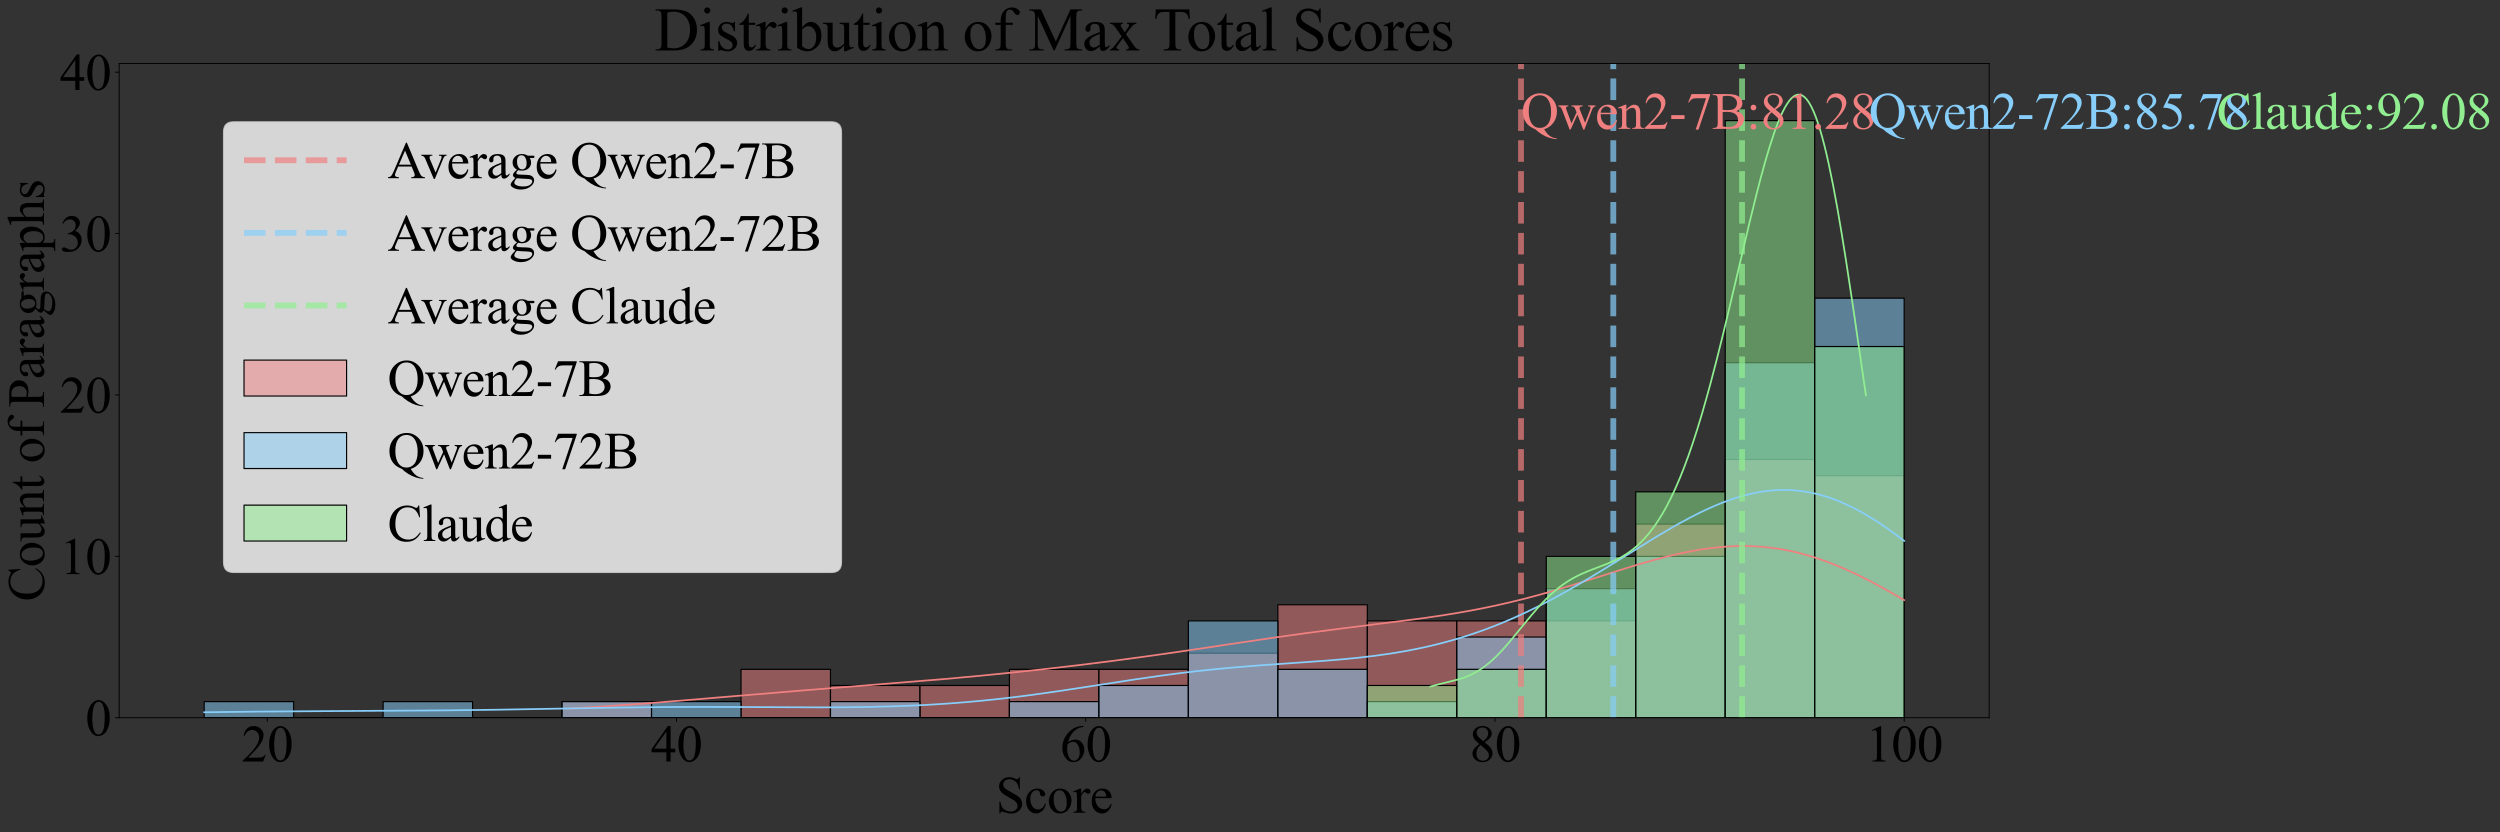 <?xml version="1.0" encoding="utf-8" standalone="no"?>
<!DOCTYPE svg PUBLIC "-//W3C//DTD SVG 1.1//EN"
  "http://www.w3.org/Graphics/SVG/1.1/DTD/svg11.dtd">
<svg xmlns:xlink="http://www.w3.org/1999/xlink" width="2145.016pt" height="713.959pt" viewBox="0 0 2145.016 713.959" xmlns="http://www.w3.org/2000/svg" version="1.1">
 <rect x="0" y="0" width="2145.016" height="713.959" fill="#333333" stroke="none"/>
 <defs>
  <style type="text/css">*{stroke-linejoin: round; stroke-linecap: butt}</style>
 </defs>
 <g id="figure_1">
  <g id="patch_1">
   <path d="M 0 713.959 
L 2145.016 713.959 
L 2145.016 0 
L 0 0 
L 0 713.959 
z
" style="fill: none"/>
  </g>
  <g id="axes_1">
   <g id="patch_2">
    <path d="M 102.247 615.831 
L 1706.714 615.831 
L 1706.714 54.431 
L 102.247 54.431 
L 102.247 615.831 
z
" style="fill: none"/>
   </g>
   <g id="patch_3">
    <path d="M 175.177 615.831 
L 251.946 615.831 
L 251.946 615.831 
L 175.177 615.831 
z
" clip-path="url(#p56b781880e)" style="fill: #f08080; fill-opacity: 0.5; stroke: #000000; stroke-linejoin: miter"/>
   </g>
   <g id="patch_4">
    <path d="M 251.946 615.831 
L 328.715 615.831 
L 328.715 615.831 
L 251.946 615.831 
z
" clip-path="url(#p56b781880e)" style="fill: #f08080; fill-opacity: 0.5; stroke: #000000; stroke-linejoin: miter"/>
   </g>
   <g id="patch_5">
    <path d="M 328.715 615.831 
L 405.484 615.831 
L 405.484 615.831 
L 328.715 615.831 
z
" clip-path="url(#p56b781880e)" style="fill: #f08080; fill-opacity: 0.5; stroke: #000000; stroke-linejoin: miter"/>
   </g>
   <g id="patch_6">
    <path d="M 405.484 615.831 
L 482.252 615.831 
L 482.252 615.831 
L 405.484 615.831 
z
" clip-path="url(#p56b781880e)" style="fill: #f08080; fill-opacity: 0.5; stroke: #000000; stroke-linejoin: miter"/>
   </g>
   <g id="patch_7">
    <path d="M 482.252 615.831 
L 559.021 615.831 
L 559.021 601.983 
L 482.252 601.983 
z
" clip-path="url(#p56b781880e)" style="fill: #f08080; fill-opacity: 0.5; stroke: #000000; stroke-linejoin: miter"/>
   </g>
   <g id="patch_8">
    <path d="M 559.021 615.831 
L 635.79 615.831 
L 635.79 615.831 
L 559.021 615.831 
z
" clip-path="url(#p56b781880e)" style="fill: #f08080; fill-opacity: 0.5; stroke: #000000; stroke-linejoin: miter"/>
   </g>
   <g id="patch_9">
    <path d="M 635.79 615.831 
L 712.559 615.831 
L 712.559 574.288 
L 635.79 574.288 
z
" clip-path="url(#p56b781880e)" style="fill: #f08080; fill-opacity: 0.5; stroke: #000000; stroke-linejoin: miter"/>
   </g>
   <g id="patch_10">
    <path d="M 712.559 615.831 
L 789.327 615.831 
L 789.327 588.135 
L 712.559 588.135 
z
" clip-path="url(#p56b781880e)" style="fill: #f08080; fill-opacity: 0.5; stroke: #000000; stroke-linejoin: miter"/>
   </g>
   <g id="patch_11">
    <path d="M 789.327 615.831 
L 866.096 615.831 
L 866.096 588.135 
L 789.327 588.135 
z
" clip-path="url(#p56b781880e)" style="fill: #f08080; fill-opacity: 0.5; stroke: #000000; stroke-linejoin: miter"/>
   </g>
   <g id="patch_12">
    <path d="M 866.096 615.831 
L 942.865 615.831 
L 942.865 574.288 
L 866.096 574.288 
z
" clip-path="url(#p56b781880e)" style="fill: #f08080; fill-opacity: 0.5; stroke: #000000; stroke-linejoin: miter"/>
   </g>
   <g id="patch_13">
    <path d="M 942.865 615.831 
L 1019.634 615.831 
L 1019.634 574.288 
L 942.865 574.288 
z
" clip-path="url(#p56b781880e)" style="fill: #f08080; fill-opacity: 0.5; stroke: #000000; stroke-linejoin: miter"/>
   </g>
   <g id="patch_14">
    <path d="M 1019.634 615.831 
L 1096.403 615.831 
L 1096.403 560.44 
L 1019.634 560.44 
z
" clip-path="url(#p56b781880e)" style="fill: #f08080; fill-opacity: 0.5; stroke: #000000; stroke-linejoin: miter"/>
   </g>
   <g id="patch_15">
    <path d="M 1096.403 615.831 
L 1173.171 615.831 
L 1173.171 518.897 
L 1096.403 518.897 
z
" clip-path="url(#p56b781880e)" style="fill: #f08080; fill-opacity: 0.5; stroke: #000000; stroke-linejoin: miter"/>
   </g>
   <g id="patch_16">
    <path d="M 1173.171 615.831 
L 1249.94 615.831 
L 1249.94 532.745 
L 1173.171 532.745 
z
" clip-path="url(#p56b781880e)" style="fill: #f08080; fill-opacity: 0.5; stroke: #000000; stroke-linejoin: miter"/>
   </g>
   <g id="patch_17">
    <path d="M 1249.94 615.831 
L 1326.709 615.831 
L 1326.709 532.745 
L 1249.94 532.745 
z
" clip-path="url(#p56b781880e)" style="fill: #f08080; fill-opacity: 0.5; stroke: #000000; stroke-linejoin: miter"/>
   </g>
   <g id="patch_18">
    <path d="M 1326.709 615.831 
L 1403.478 615.831 
L 1403.478 532.745 
L 1326.709 532.745 
z
" clip-path="url(#p56b781880e)" style="fill: #f08080; fill-opacity: 0.5; stroke: #000000; stroke-linejoin: miter"/>
   </g>
   <g id="patch_19">
    <path d="M 1403.478 615.831 
L 1480.246 615.831 
L 1480.246 449.659 
L 1403.478 449.659 
z
" clip-path="url(#p56b781880e)" style="fill: #f08080; fill-opacity: 0.5; stroke: #000000; stroke-linejoin: miter"/>
   </g>
   <g id="patch_20">
    <path d="M 1480.246 615.831 
L 1557.015 615.831 
L 1557.015 394.269 
L 1480.246 394.269 
z
" clip-path="url(#p56b781880e)" style="fill: #f08080; fill-opacity: 0.5; stroke: #000000; stroke-linejoin: miter"/>
   </g>
   <g id="patch_21">
    <path d="M 1557.015 615.831 
L 1633.784 615.831 
L 1633.784 408.116 
L 1557.015 408.116 
z
" clip-path="url(#p56b781880e)" style="fill: #f08080; fill-opacity: 0.5; stroke: #000000; stroke-linejoin: miter"/>
   </g>
   <g id="patch_22">
    <path d="M 175.177 615.831 
L 251.946 615.831 
L 251.946 601.983 
L 175.177 601.983 
z
" clip-path="url(#p56b781880e)" style="fill: #87cefa; fill-opacity: 0.5; stroke: #000000; stroke-linejoin: miter"/>
   </g>
   <g id="patch_23">
    <path d="M 251.946 615.831 
L 328.715 615.831 
L 328.715 615.831 
L 251.946 615.831 
z
" clip-path="url(#p56b781880e)" style="fill: #87cefa; fill-opacity: 0.5; stroke: #000000; stroke-linejoin: miter"/>
   </g>
   <g id="patch_24">
    <path d="M 328.715 615.831 
L 405.484 615.831 
L 405.484 601.983 
L 328.715 601.983 
z
" clip-path="url(#p56b781880e)" style="fill: #87cefa; fill-opacity: 0.5; stroke: #000000; stroke-linejoin: miter"/>
   </g>
   <g id="patch_25">
    <path d="M 405.484 615.831 
L 482.252 615.831 
L 482.252 615.831 
L 405.484 615.831 
z
" clip-path="url(#p56b781880e)" style="fill: #87cefa; fill-opacity: 0.5; stroke: #000000; stroke-linejoin: miter"/>
   </g>
   <g id="patch_26">
    <path d="M 482.252 615.831 
L 559.021 615.831 
L 559.021 601.983 
L 482.252 601.983 
z
" clip-path="url(#p56b781880e)" style="fill: #87cefa; fill-opacity: 0.5; stroke: #000000; stroke-linejoin: miter"/>
   </g>
   <g id="patch_27">
    <path d="M 559.021 615.831 
L 635.79 615.831 
L 635.79 601.983 
L 559.021 601.983 
z
" clip-path="url(#p56b781880e)" style="fill: #87cefa; fill-opacity: 0.5; stroke: #000000; stroke-linejoin: miter"/>
   </g>
   <g id="patch_28">
    <path d="M 635.79 615.831 
L 712.559 615.831 
L 712.559 615.831 
L 635.79 615.831 
z
" clip-path="url(#p56b781880e)" style="fill: #87cefa; fill-opacity: 0.5; stroke: #000000; stroke-linejoin: miter"/>
   </g>
   <g id="patch_29">
    <path d="M 712.559 615.831 
L 789.327 615.831 
L 789.327 601.983 
L 712.559 601.983 
z
" clip-path="url(#p56b781880e)" style="fill: #87cefa; fill-opacity: 0.5; stroke: #000000; stroke-linejoin: miter"/>
   </g>
   <g id="patch_30">
    <path d="M 789.327 615.831 
L 866.096 615.831 
L 866.096 615.831 
L 789.327 615.831 
z
" clip-path="url(#p56b781880e)" style="fill: #87cefa; fill-opacity: 0.5; stroke: #000000; stroke-linejoin: miter"/>
   </g>
   <g id="patch_31">
    <path d="M 866.096 615.831 
L 942.865 615.831 
L 942.865 601.983 
L 866.096 601.983 
z
" clip-path="url(#p56b781880e)" style="fill: #87cefa; fill-opacity: 0.5; stroke: #000000; stroke-linejoin: miter"/>
   </g>
   <g id="patch_32">
    <path d="M 942.865 615.831 
L 1019.634 615.831 
L 1019.634 588.135 
L 942.865 588.135 
z
" clip-path="url(#p56b781880e)" style="fill: #87cefa; fill-opacity: 0.5; stroke: #000000; stroke-linejoin: miter"/>
   </g>
   <g id="patch_33">
    <path d="M 1019.634 615.831 
L 1096.403 615.831 
L 1096.403 532.745 
L 1019.634 532.745 
z
" clip-path="url(#p56b781880e)" style="fill: #87cefa; fill-opacity: 0.5; stroke: #000000; stroke-linejoin: miter"/>
   </g>
   <g id="patch_34">
    <path d="M 1096.403 615.831 
L 1173.171 615.831 
L 1173.171 574.288 
L 1096.403 574.288 
z
" clip-path="url(#p56b781880e)" style="fill: #87cefa; fill-opacity: 0.5; stroke: #000000; stroke-linejoin: miter"/>
   </g>
   <g id="patch_35">
    <path d="M 1173.171 615.831 
L 1249.94 615.831 
L 1249.94 601.983 
L 1173.171 601.983 
z
" clip-path="url(#p56b781880e)" style="fill: #87cefa; fill-opacity: 0.5; stroke: #000000; stroke-linejoin: miter"/>
   </g>
   <g id="patch_36">
    <path d="M 1249.94 615.831 
L 1326.709 615.831 
L 1326.709 546.593 
L 1249.94 546.593 
z
" clip-path="url(#p56b781880e)" style="fill: #87cefa; fill-opacity: 0.5; stroke: #000000; stroke-linejoin: miter"/>
   </g>
   <g id="patch_37">
    <path d="M 1326.709 615.831 
L 1403.478 615.831 
L 1403.478 505.05 
L 1326.709 505.05 
z
" clip-path="url(#p56b781880e)" style="fill: #87cefa; fill-opacity: 0.5; stroke: #000000; stroke-linejoin: miter"/>
   </g>
   <g id="patch_38">
    <path d="M 1403.478 615.831 
L 1480.246 615.831 
L 1480.246 477.355 
L 1403.478 477.355 
z
" clip-path="url(#p56b781880e)" style="fill: #87cefa; fill-opacity: 0.5; stroke: #000000; stroke-linejoin: miter"/>
   </g>
   <g id="patch_39">
    <path d="M 1480.246 615.831 
L 1557.015 615.831 
L 1557.015 311.183 
L 1480.246 311.183 
z
" clip-path="url(#p56b781880e)" style="fill: #87cefa; fill-opacity: 0.5; stroke: #000000; stroke-linejoin: miter"/>
   </g>
   <g id="patch_40">
    <path d="M 1557.015 615.831 
L 1633.784 615.831 
L 1633.784 255.793 
L 1557.015 255.793 
z
" clip-path="url(#p56b781880e)" style="fill: #87cefa; fill-opacity: 0.5; stroke: #000000; stroke-linejoin: miter"/>
   </g>
   <g id="patch_41">
    <path d="M 175.177 615.831 
L 251.946 615.831 
L 251.946 615.831 
L 175.177 615.831 
z
" clip-path="url(#p56b781880e)" style="fill: #90ee90; fill-opacity: 0.5; stroke: #000000; stroke-linejoin: miter"/>
   </g>
   <g id="patch_42">
    <path d="M 251.946 615.831 
L 328.715 615.831 
L 328.715 615.831 
L 251.946 615.831 
z
" clip-path="url(#p56b781880e)" style="fill: #90ee90; fill-opacity: 0.5; stroke: #000000; stroke-linejoin: miter"/>
   </g>
   <g id="patch_43">
    <path d="M 328.715 615.831 
L 405.484 615.831 
L 405.484 615.831 
L 328.715 615.831 
z
" clip-path="url(#p56b781880e)" style="fill: #90ee90; fill-opacity: 0.5; stroke: #000000; stroke-linejoin: miter"/>
   </g>
   <g id="patch_44">
    <path d="M 405.484 615.831 
L 482.252 615.831 
L 482.252 615.831 
L 405.484 615.831 
z
" clip-path="url(#p56b781880e)" style="fill: #90ee90; fill-opacity: 0.5; stroke: #000000; stroke-linejoin: miter"/>
   </g>
   <g id="patch_45">
    <path d="M 482.252 615.831 
L 559.021 615.831 
L 559.021 615.831 
L 482.252 615.831 
z
" clip-path="url(#p56b781880e)" style="fill: #90ee90; fill-opacity: 0.5; stroke: #000000; stroke-linejoin: miter"/>
   </g>
   <g id="patch_46">
    <path d="M 559.021 615.831 
L 635.79 615.831 
L 635.79 615.831 
L 559.021 615.831 
z
" clip-path="url(#p56b781880e)" style="fill: #90ee90; fill-opacity: 0.5; stroke: #000000; stroke-linejoin: miter"/>
   </g>
   <g id="patch_47">
    <path d="M 635.79 615.831 
L 712.559 615.831 
L 712.559 615.831 
L 635.79 615.831 
z
" clip-path="url(#p56b781880e)" style="fill: #90ee90; fill-opacity: 0.5; stroke: #000000; stroke-linejoin: miter"/>
   </g>
   <g id="patch_48">
    <path d="M 712.559 615.831 
L 789.327 615.831 
L 789.327 615.831 
L 712.559 615.831 
z
" clip-path="url(#p56b781880e)" style="fill: #90ee90; fill-opacity: 0.5; stroke: #000000; stroke-linejoin: miter"/>
   </g>
   <g id="patch_49">
    <path d="M 789.327 615.831 
L 866.096 615.831 
L 866.096 615.831 
L 789.327 615.831 
z
" clip-path="url(#p56b781880e)" style="fill: #90ee90; fill-opacity: 0.5; stroke: #000000; stroke-linejoin: miter"/>
   </g>
   <g id="patch_50">
    <path d="M 866.096 615.831 
L 942.865 615.831 
L 942.865 615.831 
L 866.096 615.831 
z
" clip-path="url(#p56b781880e)" style="fill: #90ee90; fill-opacity: 0.5; stroke: #000000; stroke-linejoin: miter"/>
   </g>
   <g id="patch_51">
    <path d="M 942.865 615.831 
L 1019.634 615.831 
L 1019.634 615.831 
L 942.865 615.831 
z
" clip-path="url(#p56b781880e)" style="fill: #90ee90; fill-opacity: 0.5; stroke: #000000; stroke-linejoin: miter"/>
   </g>
   <g id="patch_52">
    <path d="M 1019.634 615.831 
L 1096.403 615.831 
L 1096.403 615.831 
L 1019.634 615.831 
z
" clip-path="url(#p56b781880e)" style="fill: #90ee90; fill-opacity: 0.5; stroke: #000000; stroke-linejoin: miter"/>
   </g>
   <g id="patch_53">
    <path d="M 1096.403 615.831 
L 1173.171 615.831 
L 1173.171 615.831 
L 1096.403 615.831 
z
" clip-path="url(#p56b781880e)" style="fill: #90ee90; fill-opacity: 0.5; stroke: #000000; stroke-linejoin: miter"/>
   </g>
   <g id="patch_54">
    <path d="M 1173.171 615.831 
L 1249.94 615.831 
L 1249.94 588.135 
L 1173.171 588.135 
z
" clip-path="url(#p56b781880e)" style="fill: #90ee90; fill-opacity: 0.5; stroke: #000000; stroke-linejoin: miter"/>
   </g>
   <g id="patch_55">
    <path d="M 1249.94 615.831 
L 1326.709 615.831 
L 1326.709 574.288 
L 1249.94 574.288 
z
" clip-path="url(#p56b781880e)" style="fill: #90ee90; fill-opacity: 0.5; stroke: #000000; stroke-linejoin: miter"/>
   </g>
   <g id="patch_56">
    <path d="M 1326.709 615.831 
L 1403.478 615.831 
L 1403.478 477.355 
L 1326.709 477.355 
z
" clip-path="url(#p56b781880e)" style="fill: #90ee90; fill-opacity: 0.5; stroke: #000000; stroke-linejoin: miter"/>
   </g>
   <g id="patch_57">
    <path d="M 1403.478 615.831 
L 1480.246 615.831 
L 1480.246 421.964 
L 1403.478 421.964 
z
" clip-path="url(#p56b781880e)" style="fill: #90ee90; fill-opacity: 0.5; stroke: #000000; stroke-linejoin: miter"/>
   </g>
   <g id="patch_58">
    <path d="M 1480.246 615.831 
L 1557.015 615.831 
L 1557.015 103.469 
L 1480.246 103.469 
z
" clip-path="url(#p56b781880e)" style="fill: #90ee90; fill-opacity: 0.5; stroke: #000000; stroke-linejoin: miter"/>
   </g>
   <g id="patch_59">
    <path d="M 1557.015 615.831 
L 1633.784 615.831 
L 1633.784 297.336 
L 1557.015 297.336 
z
" clip-path="url(#p56b781880e)" style="fill: #90ee90; fill-opacity: 0.5; stroke: #000000; stroke-linejoin: miter"/>
   </g>
   <g id="matplotlib.axis_1">
    <g id="xtick_1">
     <g id="line2d_1">
      <defs>
       <path id="m0e7f5d79e7" d="M 0 0 
L 0 3.5 
" style="stroke: #000000; stroke-width: 0.8"/>
      </defs>
      <g>
       <use xlink:href="#m0e7f5d79e7" x="229.294" y="615.831" style="stroke: #000000; stroke-width: 0.8"/>
      </g>
     </g>
     <g id="text_1">
      <!-- 20 -->
      <g transform="translate(207.294 653.383) scale(0.44 -0.44)">
       <defs>
        <path id="TimesNewRomanPSMT-32" d="M 2934 816 
L 2638 0 
L 138 0 
L 138 116 
Q 1241 1122 1691 1759 
Q 2141 2397 2141 2925 
Q 2141 3328 1894 3587 
Q 1647 3847 1303 3847 
Q 991 3847 742 3664 
Q 494 3481 375 3128 
L 259 3128 
Q 338 3706 661 4015 
Q 984 4325 1469 4325 
Q 1984 4325 2329 3994 
Q 2675 3663 2675 3213 
Q 2675 2891 2525 2569 
Q 2294 2063 1775 1497 
Q 997 647 803 472 
L 1909 472 
Q 2247 472 2383 497 
Q 2519 522 2628 598 
Q 2738 675 2819 816 
L 2934 816 
z
" transform="scale(0.016)"/>
        <path id="TimesNewRomanPSMT-30" d="M 231 2094 
Q 231 2819 450 3342 
Q 669 3866 1031 4122 
Q 1313 4325 1613 4325 
Q 2100 4325 2488 3828 
Q 2972 3213 2972 2159 
Q 2972 1422 2759 906 
Q 2547 391 2217 158 
Q 1888 -75 1581 -75 
Q 975 -75 572 641 
Q 231 1244 231 2094 
z
M 844 2016 
Q 844 1141 1059 588 
Q 1238 122 1591 122 
Q 1759 122 1940 273 
Q 2122 425 2216 781 
Q 2359 1319 2359 2297 
Q 2359 3022 2209 3506 
Q 2097 3866 1919 4016 
Q 1791 4119 1609 4119 
Q 1397 4119 1231 3928 
Q 1006 3669 925 3112 
Q 844 2556 844 2016 
z
" transform="scale(0.016)"/>
       </defs>
       <use xlink:href="#TimesNewRomanPSMT-32"/>
       <use xlink:href="#TimesNewRomanPSMT-30" x="50"/>
      </g>
     </g>
    </g>
    <g id="xtick_2">
     <g id="line2d_2">
      <g>
       <use xlink:href="#m0e7f5d79e7" x="580.416" y="615.831" style="stroke: #000000; stroke-width: 0.8"/>
      </g>
     </g>
     <g id="text_2">
      <!-- 40 -->
      <g transform="translate(558.416 653.383) scale(0.44 -0.44)">
       <defs>
        <path id="TimesNewRomanPSMT-34" d="M 2978 1563 
L 2978 1119 
L 2409 1119 
L 2409 0 
L 1894 0 
L 1894 1119 
L 100 1119 
L 100 1519 
L 2066 4325 
L 2409 4325 
L 2409 1563 
L 2978 1563 
z
M 1894 1563 
L 1894 3666 
L 406 1563 
L 1894 1563 
z
" transform="scale(0.016)"/>
       </defs>
       <use xlink:href="#TimesNewRomanPSMT-34"/>
       <use xlink:href="#TimesNewRomanPSMT-30" x="50"/>
      </g>
     </g>
    </g>
    <g id="xtick_3">
     <g id="line2d_3">
      <g>
       <use xlink:href="#m0e7f5d79e7" x="931.539" y="615.831" style="stroke: #000000; stroke-width: 0.8"/>
      </g>
     </g>
     <g id="text_3">
      <!-- 60 -->
      <g transform="translate(909.539 653.383) scale(0.44 -0.44)">
       <defs>
        <path id="TimesNewRomanPSMT-36" d="M 2869 4325 
L 2869 4209 
Q 2456 4169 2195 4045 
Q 1934 3922 1679 3669 
Q 1425 3416 1258 3105 
Q 1091 2794 978 2366 
Q 1428 2675 1881 2675 
Q 2316 2675 2634 2325 
Q 2953 1975 2953 1425 
Q 2953 894 2631 456 
Q 2244 -75 1606 -75 
Q 1172 -75 869 213 
Q 275 772 275 1663 
Q 275 2231 503 2743 
Q 731 3256 1154 3653 
Q 1578 4050 1965 4187 
Q 2353 4325 2688 4325 
L 2869 4325 
z
M 925 2138 
Q 869 1716 869 1456 
Q 869 1156 980 804 
Q 1091 453 1309 247 
Q 1469 100 1697 100 
Q 1969 100 2183 356 
Q 2397 613 2397 1088 
Q 2397 1622 2184 2012 
Q 1972 2403 1581 2403 
Q 1463 2403 1327 2353 
Q 1191 2303 925 2138 
z
" transform="scale(0.016)"/>
       </defs>
       <use xlink:href="#TimesNewRomanPSMT-36"/>
       <use xlink:href="#TimesNewRomanPSMT-30" x="50"/>
      </g>
     </g>
    </g>
    <g id="xtick_4">
     <g id="line2d_4">
      <g>
       <use xlink:href="#m0e7f5d79e7" x="1282.661" y="615.831" style="stroke: #000000; stroke-width: 0.8"/>
      </g>
     </g>
     <g id="text_4">
      <!-- 80 -->
      <g transform="translate(1260.661 653.383) scale(0.44 -0.44)">
       <defs>
        <path id="TimesNewRomanPSMT-38" d="M 1228 2134 
Q 725 2547 579 2797 
Q 434 3047 434 3316 
Q 434 3728 753 4026 
Q 1072 4325 1600 4325 
Q 2113 4325 2425 4047 
Q 2738 3769 2738 3413 
Q 2738 3175 2569 2928 
Q 2400 2681 1866 2347 
Q 2416 1922 2594 1678 
Q 2831 1359 2831 1006 
Q 2831 559 2490 242 
Q 2150 -75 1597 -75 
Q 994 -75 656 303 
Q 388 606 388 966 
Q 388 1247 577 1523 
Q 766 1800 1228 2134 
z
M 1719 2469 
Q 2094 2806 2194 3001 
Q 2294 3197 2294 3444 
Q 2294 3772 2109 3958 
Q 1925 4144 1606 4144 
Q 1288 4144 1088 3959 
Q 888 3775 888 3528 
Q 888 3366 970 3203 
Q 1053 3041 1206 2894 
L 1719 2469 
z
M 1375 2016 
Q 1116 1797 991 1539 
Q 866 1281 866 981 
Q 866 578 1086 336 
Q 1306 94 1647 94 
Q 1984 94 2187 284 
Q 2391 475 2391 747 
Q 2391 972 2272 1150 
Q 2050 1481 1375 2016 
z
" transform="scale(0.016)"/>
       </defs>
       <use xlink:href="#TimesNewRomanPSMT-38"/>
       <use xlink:href="#TimesNewRomanPSMT-30" x="50"/>
      </g>
     </g>
    </g>
    <g id="xtick_5">
     <g id="line2d_5">
      <g>
       <use xlink:href="#m0e7f5d79e7" x="1633.784" y="615.831" style="stroke: #000000; stroke-width: 0.8"/>
      </g>
     </g>
     <g id="text_5">
      <!-- 100 -->
      <g transform="translate(1600.784 653.383) scale(0.44 -0.44)">
       <defs>
        <path id="TimesNewRomanPSMT-31" d="M 750 3822 
L 1781 4325 
L 1884 4325 
L 1884 747 
Q 1884 391 1914 303 
Q 1944 216 2037 169 
Q 2131 122 2419 116 
L 2419 0 
L 825 0 
L 825 116 
Q 1125 122 1212 167 
Q 1300 213 1334 289 
Q 1369 366 1369 747 
L 1369 3034 
Q 1369 3497 1338 3628 
Q 1316 3728 1258 3775 
Q 1200 3822 1119 3822 
Q 1003 3822 797 3725 
L 750 3822 
z
" transform="scale(0.016)"/>
       </defs>
       <use xlink:href="#TimesNewRomanPSMT-31"/>
       <use xlink:href="#TimesNewRomanPSMT-30" x="50"/>
       <use xlink:href="#TimesNewRomanPSMT-30" x="100"/>
      </g>
     </g>
    </g>
    <g id="text_6">
     <!-- Score -->
     <g transform="translate(854.389 697.347) scale(0.44 -0.44)">
      <defs>
       <path id="TimesNewRomanPSMT-53" d="M 2934 4334 
L 2934 2869 
L 2819 2869 
Q 2763 3291 2617 3541 
Q 2472 3791 2203 3937 
Q 1934 4084 1647 4084 
Q 1322 4084 1109 3886 
Q 897 3688 897 3434 
Q 897 3241 1031 3081 
Q 1225 2847 1953 2456 
Q 2547 2138 2764 1967 
Q 2981 1797 3098 1565 
Q 3216 1334 3216 1081 
Q 3216 600 2842 251 
Q 2469 -97 1881 -97 
Q 1697 -97 1534 -69 
Q 1438 -53 1133 45 
Q 828 144 747 144 
Q 669 144 623 97 
Q 578 50 556 -97 
L 441 -97 
L 441 1356 
L 556 1356 
Q 638 900 775 673 
Q 913 447 1195 297 
Q 1478 147 1816 147 
Q 2206 147 2432 353 
Q 2659 559 2659 841 
Q 2659 997 2573 1156 
Q 2488 1316 2306 1453 
Q 2184 1547 1640 1851 
Q 1097 2156 867 2337 
Q 638 2519 519 2737 
Q 400 2956 400 3219 
Q 400 3675 750 4004 
Q 1100 4334 1641 4334 
Q 1978 4334 2356 4169 
Q 2531 4091 2603 4091 
Q 2684 4091 2736 4139 
Q 2788 4188 2819 4334 
L 2934 4334 
z
" transform="scale(0.016)"/>
       <path id="TimesNewRomanPSMT-63" d="M 2631 1088 
Q 2516 522 2178 217 
Q 1841 -88 1431 -88 
Q 944 -88 581 321 
Q 219 731 219 1428 
Q 219 2103 620 2525 
Q 1022 2947 1584 2947 
Q 2006 2947 2278 2723 
Q 2550 2500 2550 2259 
Q 2550 2141 2473 2067 
Q 2397 1994 2259 1994 
Q 2075 1994 1981 2113 
Q 1928 2178 1911 2362 
Q 1894 2547 1784 2644 
Q 1675 2738 1481 2738 
Q 1169 2738 978 2506 
Q 725 2200 725 1697 
Q 725 1184 976 792 
Q 1228 400 1656 400 
Q 1963 400 2206 609 
Q 2378 753 2541 1131 
L 2631 1088 
z
" transform="scale(0.016)"/>
       <path id="TimesNewRomanPSMT-6f" d="M 1600 2947 
Q 2250 2947 2644 2453 
Q 2978 2031 2978 1484 
Q 2978 1100 2793 706 
Q 2609 313 2286 112 
Q 1963 -88 1566 -88 
Q 919 -88 538 428 
Q 216 863 216 1403 
Q 216 1797 411 2186 
Q 606 2575 925 2761 
Q 1244 2947 1600 2947 
z
M 1503 2744 
Q 1338 2744 1170 2645 
Q 1003 2547 900 2300 
Q 797 2053 797 1666 
Q 797 1041 1045 587 
Q 1294 134 1700 134 
Q 2003 134 2200 384 
Q 2397 634 2397 1244 
Q 2397 2006 2069 2444 
Q 1847 2744 1503 2744 
z
" transform="scale(0.016)"/>
       <path id="TimesNewRomanPSMT-72" d="M 1038 2947 
L 1038 2303 
Q 1397 2947 1775 2947 
Q 1947 2947 2059 2842 
Q 2172 2738 2172 2600 
Q 2172 2478 2090 2393 
Q 2009 2309 1897 2309 
Q 1788 2309 1652 2417 
Q 1516 2525 1450 2525 
Q 1394 2525 1328 2463 
Q 1188 2334 1038 2041 
L 1038 669 
Q 1038 431 1097 309 
Q 1138 225 1241 169 
Q 1344 113 1538 113 
L 1538 0 
L 72 0 
L 72 113 
Q 291 113 397 181 
Q 475 231 506 341 
Q 522 394 522 644 
L 522 1753 
Q 522 2253 501 2348 
Q 481 2444 426 2487 
Q 372 2531 291 2531 
Q 194 2531 72 2484 
L 41 2597 
L 906 2947 
L 1038 2947 
z
" transform="scale(0.016)"/>
       <path id="TimesNewRomanPSMT-65" d="M 681 1784 
Q 678 1147 991 784 
Q 1303 422 1725 422 
Q 2006 422 2214 576 
Q 2422 731 2563 1106 
L 2659 1044 
Q 2594 616 2278 264 
Q 1963 -88 1488 -88 
Q 972 -88 605 314 
Q 238 716 238 1394 
Q 238 2128 614 2539 
Q 991 2950 1559 2950 
Q 2041 2950 2350 2633 
Q 2659 2316 2659 1784 
L 681 1784 
z
M 681 1966 
L 2006 1966 
Q 1991 2241 1941 2353 
Q 1863 2528 1708 2628 
Q 1553 2728 1384 2728 
Q 1125 2728 920 2526 
Q 716 2325 681 1966 
z
" transform="scale(0.016)"/>
      </defs>
      <use xlink:href="#TimesNewRomanPSMT-53"/>
      <use xlink:href="#TimesNewRomanPSMT-63" x="55.615"/>
      <use xlink:href="#TimesNewRomanPSMT-6f" x="100"/>
      <use xlink:href="#TimesNewRomanPSMT-72" x="150"/>
      <use xlink:href="#TimesNewRomanPSMT-65" x="183.301"/>
     </g>
    </g>
   </g>
   <g id="matplotlib.axis_2">
    <g id="ytick_1">
     <g id="line2d_6">
      <defs>
       <path id="m12f66ed0aa" d="M 0 0 
L -3.5 0 
" style="stroke: #000000; stroke-width: 0.8"/>
      </defs>
      <g>
       <use xlink:href="#m12f66ed0aa" x="102.247" y="615.831" style="stroke: #000000; stroke-width: 0.8"/>
      </g>
     </g>
     <g id="text_7">
      <!-- 0 -->
      <g transform="translate(73.247 631.107) scale(0.44 -0.44)">
       <use xlink:href="#TimesNewRomanPSMT-30"/>
      </g>
     </g>
    </g>
    <g id="ytick_2">
     <g id="line2d_7">
      <g>
       <use xlink:href="#m12f66ed0aa" x="102.247" y="477.355" style="stroke: #000000; stroke-width: 0.8"/>
      </g>
     </g>
     <g id="text_8">
      <!-- 10 -->
      <g transform="translate(51.247 492.631) scale(0.44 -0.44)">
       <use xlink:href="#TimesNewRomanPSMT-31"/>
       <use xlink:href="#TimesNewRomanPSMT-30" x="50"/>
      </g>
     </g>
    </g>
    <g id="ytick_3">
     <g id="line2d_8">
      <g>
       <use xlink:href="#m12f66ed0aa" x="102.247" y="338.878" style="stroke: #000000; stroke-width: 0.8"/>
      </g>
     </g>
     <g id="text_9">
      <!-- 20 -->
      <g transform="translate(51.247 354.155) scale(0.44 -0.44)">
       <use xlink:href="#TimesNewRomanPSMT-32"/>
       <use xlink:href="#TimesNewRomanPSMT-30" x="50"/>
      </g>
     </g>
    </g>
    <g id="ytick_4">
     <g id="line2d_9">
      <g>
       <use xlink:href="#m12f66ed0aa" x="102.247" y="200.402" style="stroke: #000000; stroke-width: 0.8"/>
      </g>
     </g>
     <g id="text_10">
      <!-- 30 -->
      <g transform="translate(51.247 215.679) scale(0.44 -0.44)">
       <defs>
        <path id="TimesNewRomanPSMT-33" d="M 325 3431 
Q 506 3859 782 4092 
Q 1059 4325 1472 4325 
Q 1981 4325 2253 3994 
Q 2459 3747 2459 3466 
Q 2459 3003 1878 2509 
Q 2269 2356 2469 2072 
Q 2669 1788 2669 1403 
Q 2669 853 2319 450 
Q 1863 -75 997 -75 
Q 569 -75 414 31 
Q 259 138 259 259 
Q 259 350 332 419 
Q 406 488 509 488 
Q 588 488 669 463 
Q 722 447 909 348 
Q 1097 250 1169 231 
Q 1284 197 1416 197 
Q 1734 197 1970 444 
Q 2206 691 2206 1028 
Q 2206 1275 2097 1509 
Q 2016 1684 1919 1775 
Q 1784 1900 1550 2001 
Q 1316 2103 1072 2103 
L 972 2103 
L 972 2197 
Q 1219 2228 1467 2375 
Q 1716 2522 1828 2728 
Q 1941 2934 1941 3181 
Q 1941 3503 1739 3701 
Q 1538 3900 1238 3900 
Q 753 3900 428 3381 
L 325 3431 
z
" transform="scale(0.016)"/>
       </defs>
       <use xlink:href="#TimesNewRomanPSMT-33"/>
       <use xlink:href="#TimesNewRomanPSMT-30" x="50"/>
      </g>
     </g>
    </g>
    <g id="ytick_5">
     <g id="line2d_10">
      <g>
       <use xlink:href="#m12f66ed0aa" x="102.247" y="61.926" style="stroke: #000000; stroke-width: 0.8"/>
      </g>
     </g>
     <g id="text_11">
      <!-- 40 -->
      <g transform="translate(51.247 77.202) scale(0.44 -0.44)">
       <use xlink:href="#TimesNewRomanPSMT-34"/>
       <use xlink:href="#TimesNewRomanPSMT-30" x="50"/>
      </g>
     </g>
    </g>
    <g id="text_12">
     <!-- Count of Paragraphs -->
     <g transform="translate(37.752 515.988) rotate(-90) scale(0.44 -0.44)">
      <defs>
       <path id="TimesNewRomanPSMT-43" d="M 3853 4334 
L 3950 2894 
L 3853 2894 
Q 3659 3541 3300 3825 
Q 2941 4109 2438 4109 
Q 2016 4109 1675 3895 
Q 1334 3681 1139 3212 
Q 944 2744 944 2047 
Q 944 1472 1128 1050 
Q 1313 628 1683 403 
Q 2053 178 2528 178 
Q 2941 178 3256 354 
Q 3572 531 3950 1056 
L 4047 994 
Q 3728 428 3303 165 
Q 2878 -97 2294 -97 
Q 1241 -97 663 684 
Q 231 1266 231 2053 
Q 231 2688 515 3219 
Q 800 3750 1298 4042 
Q 1797 4334 2388 4334 
Q 2847 4334 3294 4109 
Q 3425 4041 3481 4041 
Q 3566 4041 3628 4100 
Q 3709 4184 3744 4334 
L 3853 4334 
z
" transform="scale(0.016)"/>
       <path id="TimesNewRomanPSMT-75" d="M 2709 2863 
L 2709 1128 
Q 2709 631 2732 520 
Q 2756 409 2807 365 
Q 2859 322 2928 322 
Q 3025 322 3147 375 
L 3191 266 
L 2334 -88 
L 2194 -88 
L 2194 519 
Q 1825 119 1631 15 
Q 1438 -88 1222 -88 
Q 981 -88 804 51 
Q 628 191 559 409 
Q 491 628 491 1028 
L 491 2306 
Q 491 2509 447 2587 
Q 403 2666 317 2708 
Q 231 2750 6 2747 
L 6 2863 
L 1009 2863 
L 1009 947 
Q 1009 547 1148 422 
Q 1288 297 1484 297 
Q 1619 297 1789 381 
Q 1959 466 2194 703 
L 2194 2325 
Q 2194 2569 2105 2655 
Q 2016 2741 1734 2747 
L 1734 2863 
L 2709 2863 
z
" transform="scale(0.016)"/>
       <path id="TimesNewRomanPSMT-6e" d="M 1034 2341 
Q 1538 2947 1994 2947 
Q 2228 2947 2397 2830 
Q 2566 2713 2666 2444 
Q 2734 2256 2734 1869 
L 2734 647 
Q 2734 375 2778 278 
Q 2813 200 2889 156 
Q 2966 113 3172 113 
L 3172 0 
L 1756 0 
L 1756 113 
L 1816 113 
Q 2016 113 2095 173 
Q 2175 234 2206 353 
Q 2219 400 2219 647 
L 2219 1819 
Q 2219 2209 2117 2386 
Q 2016 2563 1775 2563 
Q 1403 2563 1034 2156 
L 1034 647 
Q 1034 356 1069 288 
Q 1113 197 1189 155 
Q 1266 113 1500 113 
L 1500 0 
L 84 0 
L 84 113 
L 147 113 
Q 366 113 442 223 
Q 519 334 519 647 
L 519 1709 
Q 519 2225 495 2337 
Q 472 2450 423 2490 
Q 375 2531 294 2531 
Q 206 2531 84 2484 
L 38 2597 
L 900 2947 
L 1034 2947 
L 1034 2341 
z
" transform="scale(0.016)"/>
       <path id="TimesNewRomanPSMT-74" d="M 1031 3803 
L 1031 2863 
L 1700 2863 
L 1700 2644 
L 1031 2644 
L 1031 788 
Q 1031 509 1111 412 
Q 1191 316 1316 316 
Q 1419 316 1516 380 
Q 1613 444 1666 569 
L 1788 569 
Q 1678 263 1478 108 
Q 1278 -47 1066 -47 
Q 922 -47 784 33 
Q 647 113 581 261 
Q 516 409 516 719 
L 516 2644 
L 63 2644 
L 63 2747 
Q 234 2816 414 2980 
Q 594 3144 734 3369 
Q 806 3488 934 3803 
L 1031 3803 
z
" transform="scale(0.016)"/>
       <path id="TimesNewRomanPSMT-20" transform="scale(0.016)"/>
       <path id="TimesNewRomanPSMT-66" d="M 1319 2638 
L 1319 756 
Q 1319 356 1406 250 
Q 1522 113 1716 113 
L 1975 113 
L 1975 0 
L 266 0 
L 266 113 
L 394 113 
Q 519 113 622 175 
Q 725 238 764 344 
Q 803 450 803 756 
L 803 2638 
L 247 2638 
L 247 2863 
L 803 2863 
L 803 3050 
Q 803 3478 940 3775 
Q 1078 4072 1361 4255 
Q 1644 4438 1997 4438 
Q 2325 4438 2600 4225 
Q 2781 4084 2781 3909 
Q 2781 3816 2700 3733 
Q 2619 3650 2525 3650 
Q 2453 3650 2373 3701 
Q 2294 3753 2178 3923 
Q 2063 4094 1966 4153 
Q 1869 4213 1750 4213 
Q 1606 4213 1506 4136 
Q 1406 4059 1362 3898 
Q 1319 3738 1319 3069 
L 1319 2863 
L 2056 2863 
L 2056 2638 
L 1319 2638 
z
" transform="scale(0.016)"/>
       <path id="TimesNewRomanPSMT-50" d="M 1313 1984 
L 1313 750 
Q 1313 350 1400 253 
Q 1519 116 1759 116 
L 1922 116 
L 1922 0 
L 106 0 
L 106 116 
L 266 116 
Q 534 116 650 291 
Q 713 388 713 750 
L 713 3488 
Q 713 3888 628 3984 
Q 506 4122 266 4122 
L 106 4122 
L 106 4238 
L 1659 4238 
Q 2228 4238 2556 4120 
Q 2884 4003 3109 3725 
Q 3334 3447 3334 3066 
Q 3334 2547 2992 2222 
Q 2650 1897 2025 1897 
Q 1872 1897 1694 1919 
Q 1516 1941 1313 1984 
z
M 1313 2163 
Q 1478 2131 1606 2115 
Q 1734 2100 1825 2100 
Q 2150 2100 2386 2351 
Q 2622 2603 2622 3003 
Q 2622 3278 2509 3514 
Q 2397 3750 2190 3867 
Q 1984 3984 1722 3984 
Q 1563 3984 1313 3925 
L 1313 2163 
z
" transform="scale(0.016)"/>
       <path id="TimesNewRomanPSMT-61" d="M 1822 413 
Q 1381 72 1269 19 
Q 1100 -59 909 -59 
Q 613 -59 420 144 
Q 228 347 228 678 
Q 228 888 322 1041 
Q 450 1253 767 1440 
Q 1084 1628 1822 1897 
L 1822 2009 
Q 1822 2438 1686 2597 
Q 1550 2756 1291 2756 
Q 1094 2756 978 2650 
Q 859 2544 859 2406 
L 866 2225 
Q 866 2081 792 2003 
Q 719 1925 600 1925 
Q 484 1925 411 2006 
Q 338 2088 338 2228 
Q 338 2497 613 2722 
Q 888 2947 1384 2947 
Q 1766 2947 2009 2819 
Q 2194 2722 2281 2516 
Q 2338 2381 2338 1966 
L 2338 994 
Q 2338 584 2353 492 
Q 2369 400 2405 369 
Q 2441 338 2488 338 
Q 2538 338 2575 359 
Q 2641 400 2828 588 
L 2828 413 
Q 2478 -56 2159 -56 
Q 2006 -56 1915 50 
Q 1825 156 1822 413 
z
M 1822 616 
L 1822 1706 
Q 1350 1519 1213 1441 
Q 966 1303 859 1153 
Q 753 1003 753 825 
Q 753 600 887 451 
Q 1022 303 1197 303 
Q 1434 303 1822 616 
z
" transform="scale(0.016)"/>
       <path id="TimesNewRomanPSMT-67" d="M 966 1044 
Q 703 1172 562 1401 
Q 422 1631 422 1909 
Q 422 2334 742 2640 
Q 1063 2947 1563 2947 
Q 1972 2947 2272 2747 
L 2878 2747 
Q 3013 2747 3034 2739 
Q 3056 2731 3066 2713 
Q 3084 2684 3084 2613 
Q 3084 2531 3069 2500 
Q 3059 2484 3036 2475 
Q 3013 2466 2878 2466 
L 2506 2466 
Q 2681 2241 2681 1891 
Q 2681 1491 2375 1206 
Q 2069 922 1553 922 
Q 1341 922 1119 984 
Q 981 866 932 777 
Q 884 688 884 625 
Q 884 572 936 522 
Q 988 472 1138 450 
Q 1225 438 1575 428 
Q 2219 413 2409 384 
Q 2700 344 2873 169 
Q 3047 -6 3047 -263 
Q 3047 -616 2716 -925 
Q 2228 -1381 1444 -1381 
Q 841 -1381 425 -1109 
Q 191 -953 191 -784 
Q 191 -709 225 -634 
Q 278 -519 444 -313 
Q 466 -284 763 25 
Q 600 122 533 198 
Q 466 275 466 372 
Q 466 481 555 628 
Q 644 775 966 1044 
z
M 1509 2797 
Q 1278 2797 1122 2612 
Q 966 2428 966 2047 
Q 966 1553 1178 1281 
Q 1341 1075 1591 1075 
Q 1828 1075 1981 1253 
Q 2134 1431 2134 1813 
Q 2134 2309 1919 2591 
Q 1759 2797 1509 2797 
z
M 934 0 
Q 788 -159 713 -296 
Q 638 -434 638 -550 
Q 638 -700 819 -813 
Q 1131 -1006 1722 -1006 
Q 2284 -1006 2551 -807 
Q 2819 -609 2819 -384 
Q 2819 -222 2659 -153 
Q 2497 -84 2016 -72 
Q 1313 -53 934 0 
z
" transform="scale(0.016)"/>
       <path id="TimesNewRomanPSMT-70" d="M -6 2578 
L 875 2934 
L 994 2934 
L 994 2266 
Q 1216 2644 1439 2795 
Q 1663 2947 1909 2947 
Q 2341 2947 2628 2609 
Q 2981 2197 2981 1534 
Q 2981 794 2556 309 
Q 2206 -88 1675 -88 
Q 1444 -88 1275 -22 
Q 1150 25 994 166 
L 994 -706 
Q 994 -1000 1030 -1079 
Q 1066 -1159 1155 -1206 
Q 1244 -1253 1478 -1253 
L 1478 -1369 
L -22 -1369 
L -22 -1253 
L 56 -1253 
Q 228 -1256 350 -1188 
Q 409 -1153 442 -1076 
Q 475 -1000 475 -688 
L 475 2019 
Q 475 2297 450 2372 
Q 425 2447 370 2484 
Q 316 2522 222 2522 
Q 147 2522 31 2478 
L -6 2578 
z
M 994 2081 
L 994 1013 
Q 994 666 1022 556 
Q 1066 375 1236 237 
Q 1406 100 1666 100 
Q 1978 100 2172 344 
Q 2425 663 2425 1241 
Q 2425 1897 2138 2250 
Q 1938 2494 1663 2494 
Q 1513 2494 1366 2419 
Q 1253 2363 994 2081 
z
" transform="scale(0.016)"/>
       <path id="TimesNewRomanPSMT-68" d="M 1041 4444 
L 1041 2350 
Q 1388 2731 1591 2839 
Q 1794 2947 1997 2947 
Q 2241 2947 2416 2812 
Q 2591 2678 2675 2391 
Q 2734 2191 2734 1659 
L 2734 647 
Q 2734 375 2778 275 
Q 2809 200 2884 156 
Q 2959 113 3159 113 
L 3159 0 
L 1753 0 
L 1753 113 
L 1819 113 
Q 2019 113 2097 173 
Q 2175 234 2206 353 
Q 2216 403 2216 647 
L 2216 1659 
Q 2216 2128 2167 2275 
Q 2119 2422 2012 2495 
Q 1906 2569 1756 2569 
Q 1603 2569 1437 2487 
Q 1272 2406 1041 2159 
L 1041 647 
Q 1041 353 1073 281 
Q 1106 209 1195 161 
Q 1284 113 1503 113 
L 1503 0 
L 84 0 
L 84 113 
Q 275 113 384 172 
Q 447 203 484 290 
Q 522 378 522 647 
L 522 3238 
Q 522 3728 498 3840 
Q 475 3953 426 3993 
Q 378 4034 297 4034 
Q 231 4034 84 3984 
L 41 4094 
L 897 4444 
L 1041 4444 
z
" transform="scale(0.016)"/>
       <path id="TimesNewRomanPSMT-73" d="M 2050 2947 
L 2050 1972 
L 1947 1972 
Q 1828 2431 1642 2597 
Q 1456 2763 1169 2763 
Q 950 2763 815 2647 
Q 681 2531 681 2391 
Q 681 2216 781 2091 
Q 878 1963 1175 1819 
L 1631 1597 
Q 2266 1288 2266 781 
Q 2266 391 1970 151 
Q 1675 -88 1309 -88 
Q 1047 -88 709 6 
Q 606 38 541 38 
Q 469 38 428 -44 
L 325 -44 
L 325 978 
L 428 978 
Q 516 541 762 319 
Q 1009 97 1316 97 
Q 1531 97 1667 223 
Q 1803 350 1803 528 
Q 1803 744 1651 891 
Q 1500 1038 1047 1263 
Q 594 1488 453 1669 
Q 313 1847 313 2119 
Q 313 2472 555 2709 
Q 797 2947 1181 2947 
Q 1350 2947 1591 2875 
Q 1750 2828 1803 2828 
Q 1853 2828 1881 2850 
Q 1909 2872 1947 2947 
L 2050 2947 
z
" transform="scale(0.016)"/>
      </defs>
      <use xlink:href="#TimesNewRomanPSMT-43"/>
      <use xlink:href="#TimesNewRomanPSMT-6f" x="66.699"/>
      <use xlink:href="#TimesNewRomanPSMT-75" x="116.699"/>
      <use xlink:href="#TimesNewRomanPSMT-6e" x="166.699"/>
      <use xlink:href="#TimesNewRomanPSMT-74" x="216.699"/>
      <use xlink:href="#TimesNewRomanPSMT-20" x="244.482"/>
      <use xlink:href="#TimesNewRomanPSMT-6f" x="269.482"/>
      <use xlink:href="#TimesNewRomanPSMT-66" x="319.482"/>
      <use xlink:href="#TimesNewRomanPSMT-20" x="352.783"/>
      <use xlink:href="#TimesNewRomanPSMT-50" x="377.783"/>
      <use xlink:href="#TimesNewRomanPSMT-61" x="433.398"/>
      <use xlink:href="#TimesNewRomanPSMT-72" x="477.783"/>
      <use xlink:href="#TimesNewRomanPSMT-61" x="511.084"/>
      <use xlink:href="#TimesNewRomanPSMT-67" x="555.469"/>
      <use xlink:href="#TimesNewRomanPSMT-72" x="605.469"/>
      <use xlink:href="#TimesNewRomanPSMT-61" x="638.77"/>
      <use xlink:href="#TimesNewRomanPSMT-70" x="683.154"/>
      <use xlink:href="#TimesNewRomanPSMT-68" x="733.154"/>
      <use xlink:href="#TimesNewRomanPSMT-73" x="783.154"/>
     </g>
    </g>
   </g>
   <g id="line2d_11">
    <path d="M 489.233 607.925 
L 517.99 606.117 
L 546.748 604.083 
L 581.257 601.383 
L 633.021 597.034 
L 690.536 592.264 
L 811.318 582.535 
L 840.075 579.894 
L 868.833 577.031 
L 897.59 573.935 
L 926.348 570.598 
L 955.105 567.005 
L 983.863 563.15 
L 1012.621 559.05 
L 1052.881 553.046 
L 1093.142 547.079 
L 1121.899 543.062 
L 1150.657 539.325 
L 1219.675 530.612 
L 1236.93 528.096 
L 1248.433 526.25 
L 1259.936 524.241 
L 1271.439 522.048 
L 1282.942 519.657 
L 1294.445 517.057 
L 1305.948 514.247 
L 1317.451 511.233 
L 1328.954 508.028 
L 1346.208 502.916 
L 1363.463 497.542 
L 1397.972 486.66 
L 1409.475 483.212 
L 1420.978 479.966 
L 1432.481 476.991 
L 1443.984 474.359 
L 1455.487 472.139 
L 1461.239 471.204 
L 1466.99 470.396 
L 1472.742 469.722 
L 1478.493 469.189 
L 1484.245 468.804 
L 1489.996 468.573 
L 1495.748 468.5 
L 1501.499 468.591 
L 1507.251 468.848 
L 1513.002 469.276 
L 1518.754 469.877 
L 1524.505 470.653 
L 1530.257 471.603 
L 1536.008 472.73 
L 1541.76 474.03 
L 1547.511 475.504 
L 1553.263 477.149 
L 1559.014 478.961 
L 1564.766 480.937 
L 1570.517 483.071 
L 1576.269 485.358 
L 1582.02 487.791 
L 1587.772 490.364 
L 1593.523 493.069 
L 1605.026 498.84 
L 1616.529 505.03 
L 1628.032 511.56 
L 1633.784 514.925 
L 1633.784 514.925 
" clip-path="url(#p56b781880e)" style="fill: none; stroke: #f08080; stroke-width: 1.5; stroke-linecap: square"/>
   </g>
   <g id="line2d_12">
    <path d="M 1305.047 615.831 
L 1305.047 54.431 
" clip-path="url(#p56b781880e)" style="fill: none; stroke-dasharray: 18.5,8; stroke-dashoffset: 0; stroke: #f08080; stroke-opacity: 0.7; stroke-width: 5"/>
   </g>
   <g id="line2d_13">
    <path d="M 175.177 611.125 
L 219.155 610.587 
L 270.463 610.213 
L 380.408 609.527 
L 424.386 608.98 
L 475.694 608.085 
L 534.332 607.052 
L 570.98 606.652 
L 600.299 606.543 
L 636.947 606.641 
L 702.914 606.928 
L 724.903 606.834 
L 746.892 606.531 
L 768.881 605.948 
L 783.541 605.372 
L 798.2 604.625 
L 812.86 603.695 
L 827.519 602.569 
L 842.178 601.245 
L 856.838 599.722 
L 871.497 598.01 
L 886.156 596.124 
L 908.145 593.02 
L 937.464 588.55 
L 974.113 582.899 
L 996.102 579.736 
L 1010.761 577.8 
L 1025.42 576.03 
L 1040.08 574.438 
L 1054.739 573.024 
L 1076.728 571.197 
L 1106.047 569.121 
L 1135.366 567.051 
L 1150.025 565.845 
L 1164.684 564.424 
L 1179.344 562.711 
L 1194.003 560.632 
L 1201.333 559.434 
L 1208.662 558.119 
L 1215.992 556.68 
L 1223.322 555.11 
L 1230.651 553.402 
L 1237.981 551.551 
L 1245.311 549.551 
L 1252.64 547.399 
L 1259.97 545.091 
L 1267.3 542.624 
L 1274.63 539.997 
L 1281.959 537.207 
L 1289.289 534.256 
L 1296.619 531.143 
L 1303.948 527.872 
L 1311.278 524.445 
L 1318.608 520.865 
L 1325.937 517.14 
L 1333.267 513.275 
L 1347.926 505.161 
L 1362.586 496.605 
L 1377.245 487.718 
L 1421.223 460.538 
L 1435.883 451.924 
L 1443.212 447.822 
L 1450.542 443.895 
L 1457.872 440.173 
L 1465.201 436.685 
L 1472.531 433.462 
L 1479.861 430.532 
L 1487.19 427.923 
L 1494.52 425.662 
L 1501.85 423.773 
L 1509.179 422.28 
L 1516.509 421.203 
L 1523.839 420.56 
L 1531.168 420.365 
L 1538.498 420.629 
L 1545.828 421.361 
L 1553.157 422.564 
L 1560.487 424.237 
L 1567.817 426.378 
L 1575.146 428.978 
L 1582.476 432.024 
L 1589.806 435.501 
L 1597.136 439.389 
L 1604.465 443.664 
L 1611.795 448.301 
L 1619.125 453.269 
L 1626.454 458.537 
L 1633.784 464.07 
L 1633.784 464.07 
" clip-path="url(#p56b781880e)" style="fill: none; stroke: #87cefa; stroke-width: 1.5; stroke-linecap: square"/>
   </g>
   <g id="line2d_14">
    <path d="M 1384.22 615.831 
L 1384.22 54.431 
" clip-path="url(#p56b781880e)" style="fill: none; stroke-dasharray: 18.5,8; stroke-dashoffset: 0; stroke: #87cefa; stroke-opacity: 0.7; stroke-width: 5"/>
   </g>
   <g id="line2d_15">
    <path d="M 1227.281 589.056 
L 1232.915 587.546 
L 1251.693 582.846 
L 1255.449 581.627 
L 1259.205 580.196 
L 1262.961 578.505 
L 1266.716 576.515 
L 1270.472 574.196 
L 1274.228 571.53 
L 1277.983 568.511 
L 1281.739 565.148 
L 1285.495 561.462 
L 1289.251 557.486 
L 1294.884 551.078 
L 1302.396 541.995 
L 1313.663 528.22 
L 1319.296 521.694 
L 1323.052 517.591 
L 1326.808 513.726 
L 1330.563 510.125 
L 1334.319 506.803 
L 1338.075 503.768 
L 1341.831 501.015 
L 1345.586 498.534 
L 1349.342 496.306 
L 1353.098 494.305 
L 1356.854 492.5 
L 1362.487 490.082 
L 1369.999 487.18 
L 1379.388 483.558 
L 1385.021 481.102 
L 1388.777 479.247 
L 1392.533 477.161 
L 1396.289 474.8 
L 1400.044 472.118 
L 1403.8 469.071 
L 1407.556 465.618 
L 1411.311 461.719 
L 1415.067 457.335 
L 1418.823 452.427 
L 1422.579 446.961 
L 1426.334 440.903 
L 1430.09 434.219 
L 1433.846 426.88 
L 1437.601 418.86 
L 1441.357 410.135 
L 1445.113 400.69 
L 1448.869 390.514 
L 1452.624 379.603 
L 1456.38 367.965 
L 1460.136 355.617 
L 1463.891 342.586 
L 1467.647 328.913 
L 1473.281 307.316 
L 1478.914 284.623 
L 1486.426 253.165 
L 1501.449 189.458 
L 1507.082 166.67 
L 1510.838 152.228 
L 1514.594 138.588 
L 1518.349 125.934 
L 1522.105 114.455 
L 1523.983 109.219 
L 1525.861 104.351 
L 1527.739 99.876 
L 1529.617 95.82 
L 1531.494 92.208 
L 1533.372 89.064 
L 1535.25 86.411 
L 1537.128 84.274 
L 1539.006 82.673 
L 1540.884 81.63 
L 1542.762 81.164 
L 1544.639 81.293 
L 1546.517 82.032 
L 1548.395 83.394 
L 1550.273 85.392 
L 1552.151 88.033 
L 1554.029 91.323 
L 1555.907 95.264 
L 1557.784 99.857 
L 1559.662 105.098 
L 1561.54 110.98 
L 1563.418 117.493 
L 1565.296 124.624 
L 1567.174 132.355 
L 1569.052 140.667 
L 1572.807 158.936 
L 1576.563 179.21 
L 1580.319 201.227 
L 1584.074 224.687 
L 1589.708 261.873 
L 1599.097 326.318 
L 1600.975 339.197 
L 1600.975 339.197 
" clip-path="url(#p56b781880e)" style="fill: none; stroke: #90ee90; stroke-width: 1.5; stroke-linecap: square"/>
   </g>
   <g id="line2d_16">
    <path d="M 1494.685 615.831 
L 1494.685 54.431 
" clip-path="url(#p56b781880e)" style="fill: none; stroke-dasharray: 18.5,8; stroke-dashoffset: 0; stroke: #90ee90; stroke-opacity: 0.7; stroke-width: 5"/>
   </g>
   <g id="patch_60">
    <path d="M 102.247 615.831 
L 102.247 54.431 
" style="fill: none; stroke: #000000; stroke-width: 0.8; stroke-linejoin: miter; stroke-linecap: square"/>
   </g>
   <g id="patch_61">
    <path d="M 1706.714 615.831 
L 1706.714 54.431 
" style="fill: none; stroke: #000000; stroke-width: 0.8; stroke-linejoin: miter; stroke-linecap: square"/>
   </g>
   <g id="patch_62">
    <path d="M 102.247 615.831 
L 1706.714 615.831 
" style="fill: none; stroke: #000000; stroke-width: 0.8; stroke-linejoin: miter; stroke-linecap: square"/>
   </g>
   <g id="patch_63">
    <path d="M 102.247 54.431 
L 1706.714 54.431 
" style="fill: none; stroke: #000000; stroke-width: 0.8; stroke-linejoin: miter; stroke-linecap: square"/>
   </g>
   <g id="text_13">
    <!-- Qwen2-7B:81.28 -->
    <g style="fill: #f08080" transform="translate(1305.047 110.571) scale(0.44 -0.44)">
     <defs>
      <path id="TimesNewRomanPSMT-51" d="M 2819 -47 
Q 3138 -597 3508 -856 
Q 3878 -1116 4350 -1153 
L 4350 -1253 
Q 3919 -1238 3428 -1080 
Q 2938 -922 2498 -642 
Q 2059 -363 1741 -47 
Q 1291 134 1028 338 
Q 647 641 436 1083 
Q 225 1525 225 2128 
Q 225 3078 840 3706 
Q 1456 4334 2331 4334 
Q 3163 4334 3770 3704 
Q 4378 3075 4378 2116 
Q 4378 1338 3945 750 
Q 3513 163 2819 -47 
z
M 2294 4094 
Q 1725 4094 1378 3688 
Q 941 3178 941 2128 
Q 941 1100 1384 544 
Q 1728 116 2294 116 
Q 2881 116 3241 544 
Q 3663 1050 3663 2038 
Q 3663 2797 3431 3316 
Q 3253 3716 2958 3905 
Q 2663 4094 2294 4094 
z
" transform="scale(0.016)"/>
      <path id="TimesNewRomanPSMT-77" d="M 41 2863 
L 1241 2863 
L 1241 2747 
Q 1075 2734 1023 2687 
Q 972 2641 972 2553 
Q 972 2456 1025 2319 
L 1638 672 
L 2253 2013 
L 2091 2434 
Q 2016 2622 1894 2694 
Q 1825 2738 1638 2747 
L 1638 2863 
L 3000 2863 
L 3000 2747 
Q 2775 2738 2681 2666 
Q 2619 2616 2619 2506 
Q 2619 2444 2644 2378 
L 3294 734 
L 3897 2319 
Q 3959 2488 3959 2588 
Q 3959 2647 3898 2694 
Q 3838 2741 3659 2747 
L 3659 2863 
L 4563 2863 
L 4563 2747 
Q 4291 2706 4163 2378 
L 3206 -88 
L 3078 -88 
L 2363 1741 
L 1528 -88 
L 1413 -88 
L 494 2319 
Q 403 2547 315 2626 
Q 228 2706 41 2747 
L 41 2863 
z
" transform="scale(0.016)"/>
      <path id="TimesNewRomanPSMT-2d" d="M 259 1672 
L 1875 1672 
L 1875 1200 
L 259 1200 
L 259 1672 
z
" transform="scale(0.016)"/>
      <path id="TimesNewRomanPSMT-37" d="M 644 4238 
L 2916 4238 
L 2916 4119 
L 1503 -88 
L 1153 -88 
L 2419 3728 
L 1253 3728 
Q 900 3728 750 3644 
Q 488 3500 328 3200 
L 238 3234 
L 644 4238 
z
" transform="scale(0.016)"/>
      <path id="TimesNewRomanPSMT-42" d="M 2956 2163 
Q 3397 2069 3616 1863 
Q 3919 1575 3919 1159 
Q 3919 844 3719 555 
Q 3519 266 3170 133 
Q 2822 0 2106 0 
L 106 0 
L 106 116 
L 266 116 
Q 531 116 647 284 
Q 719 394 719 750 
L 719 3488 
Q 719 3881 628 3984 
Q 506 4122 266 4122 
L 106 4122 
L 106 4238 
L 1938 4238 
Q 2450 4238 2759 4163 
Q 3228 4050 3475 3764 
Q 3722 3478 3722 3106 
Q 3722 2788 3528 2536 
Q 3334 2284 2956 2163 
z
M 1319 2331 
Q 1434 2309 1582 2298 
Q 1731 2288 1909 2288 
Q 2366 2288 2595 2386 
Q 2825 2484 2947 2687 
Q 3069 2891 3069 3131 
Q 3069 3503 2766 3765 
Q 2463 4028 1881 4028 
Q 1569 4028 1319 3959 
L 1319 2331 
z
M 1319 306 
Q 1681 222 2034 222 
Q 2600 222 2897 476 
Q 3194 731 3194 1106 
Q 3194 1353 3059 1581 
Q 2925 1809 2622 1940 
Q 2319 2072 1872 2072 
Q 1678 2072 1540 2065 
Q 1403 2059 1319 2044 
L 1319 306 
z
" transform="scale(0.016)"/>
      <path id="TimesNewRomanPSMT-3a" d="M 903 2950 
Q 1047 2950 1148 2848 
Q 1250 2747 1250 2603 
Q 1250 2459 1148 2357 
Q 1047 2256 903 2256 
Q 759 2256 657 2357 
Q 556 2459 556 2603 
Q 556 2747 657 2848 
Q 759 2950 903 2950 
z
M 897 609 
Q 1044 609 1145 506 
Q 1247 403 1247 259 
Q 1247 116 1144 14 
Q 1041 -88 897 -88 
Q 753 -88 651 14 
Q 550 116 550 259 
Q 550 403 651 506 
Q 753 609 897 609 
z
" transform="scale(0.016)"/>
      <path id="TimesNewRomanPSMT-2e" d="M 800 606 
Q 947 606 1047 504 
Q 1147 403 1147 259 
Q 1147 116 1045 14 
Q 944 -88 800 -88 
Q 656 -88 554 14 
Q 453 116 453 259 
Q 453 406 554 506 
Q 656 606 800 606 
z
" transform="scale(0.016)"/>
     </defs>
     <use xlink:href="#TimesNewRomanPSMT-51"/>
     <use xlink:href="#TimesNewRomanPSMT-77" x="72.217"/>
     <use xlink:href="#TimesNewRomanPSMT-65" x="144.434"/>
     <use xlink:href="#TimesNewRomanPSMT-6e" x="188.818"/>
     <use xlink:href="#TimesNewRomanPSMT-32" x="238.818"/>
     <use xlink:href="#TimesNewRomanPSMT-2d" x="288.818"/>
     <use xlink:href="#TimesNewRomanPSMT-37" x="322.119"/>
     <use xlink:href="#TimesNewRomanPSMT-42" x="372.119"/>
     <use xlink:href="#TimesNewRomanPSMT-3a" x="438.818"/>
     <use xlink:href="#TimesNewRomanPSMT-38" x="466.602"/>
     <use xlink:href="#TimesNewRomanPSMT-31" x="516.602"/>
     <use xlink:href="#TimesNewRomanPSMT-2e" x="566.602"/>
     <use xlink:href="#TimesNewRomanPSMT-32" x="591.602"/>
     <use xlink:href="#TimesNewRomanPSMT-38" x="641.602"/>
    </g>
   </g>
   <g id="text_14">
    <!-- Qwen2-72B:85.78 -->
    <g style="fill: #87cefa" transform="translate(1603.502 110.571) scale(0.44 -0.44)">
     <defs>
      <path id="TimesNewRomanPSMT-35" d="M 2778 4238 
L 2534 3706 
L 1259 3706 
L 981 3138 
Q 1809 3016 2294 2522 
Q 2709 2097 2709 1522 
Q 2709 1188 2573 903 
Q 2438 619 2231 419 
Q 2025 219 1772 97 
Q 1413 -75 1034 -75 
Q 653 -75 479 54 
Q 306 184 306 341 
Q 306 428 378 495 
Q 450 563 559 563 
Q 641 563 702 538 
Q 763 513 909 409 
Q 1144 247 1384 247 
Q 1750 247 2026 523 
Q 2303 800 2303 1197 
Q 2303 1581 2056 1914 
Q 1809 2247 1375 2428 
Q 1034 2569 447 2591 
L 1259 4238 
L 2778 4238 
z
" transform="scale(0.016)"/>
     </defs>
     <use xlink:href="#TimesNewRomanPSMT-51"/>
     <use xlink:href="#TimesNewRomanPSMT-77" x="72.217"/>
     <use xlink:href="#TimesNewRomanPSMT-65" x="144.434"/>
     <use xlink:href="#TimesNewRomanPSMT-6e" x="188.818"/>
     <use xlink:href="#TimesNewRomanPSMT-32" x="238.818"/>
     <use xlink:href="#TimesNewRomanPSMT-2d" x="288.818"/>
     <use xlink:href="#TimesNewRomanPSMT-37" x="322.119"/>
     <use xlink:href="#TimesNewRomanPSMT-32" x="372.119"/>
     <use xlink:href="#TimesNewRomanPSMT-42" x="422.119"/>
     <use xlink:href="#TimesNewRomanPSMT-3a" x="488.818"/>
     <use xlink:href="#TimesNewRomanPSMT-38" x="516.602"/>
     <use xlink:href="#TimesNewRomanPSMT-35" x="566.602"/>
     <use xlink:href="#TimesNewRomanPSMT-2e" x="616.602"/>
     <use xlink:href="#TimesNewRomanPSMT-37" x="641.602"/>
     <use xlink:href="#TimesNewRomanPSMT-38" x="691.602"/>
    </g>
   </g>
   <g id="text_15">
    <!-- Claude:92.08 -->
    <g style="fill: #90ee90" transform="translate(1901.956 110.571) scale(0.44 -0.44)">
     <defs>
      <path id="TimesNewRomanPSMT-6c" d="M 1184 4444 
L 1184 647 
Q 1184 378 1223 290 
Q 1263 203 1344 158 
Q 1425 113 1647 113 
L 1647 0 
L 244 0 
L 244 113 
Q 441 113 512 153 
Q 584 194 625 287 
Q 666 381 666 647 
L 666 3247 
Q 666 3731 644 3842 
Q 622 3953 573 3993 
Q 525 4034 450 4034 
Q 369 4034 244 3984 
L 191 4094 
L 1044 4444 
L 1184 4444 
z
" transform="scale(0.016)"/>
      <path id="TimesNewRomanPSMT-64" d="M 2222 322 
Q 2013 103 1813 7 
Q 1613 -88 1381 -88 
Q 913 -88 563 304 
Q 213 697 213 1313 
Q 213 1928 600 2439 
Q 988 2950 1597 2950 
Q 1975 2950 2222 2709 
L 2222 3238 
Q 2222 3728 2198 3840 
Q 2175 3953 2125 3993 
Q 2075 4034 2000 4034 
Q 1919 4034 1784 3984 
L 1744 4094 
L 2597 4444 
L 2738 4444 
L 2738 1134 
Q 2738 631 2761 520 
Q 2784 409 2836 365 
Q 2888 322 2956 322 
Q 3041 322 3181 375 
L 3216 266 
L 2366 -88 
L 2222 -88 
L 2222 322 
z
M 2222 541 
L 2222 2016 
Q 2203 2228 2109 2403 
Q 2016 2578 1861 2667 
Q 1706 2756 1559 2756 
Q 1284 2756 1069 2509 
Q 784 2184 784 1559 
Q 784 928 1059 592 
Q 1334 256 1672 256 
Q 1956 256 2222 541 
z
" transform="scale(0.016)"/>
      <path id="TimesNewRomanPSMT-39" d="M 338 -88 
L 338 28 
Q 744 34 1094 217 
Q 1444 400 1770 856 
Q 2097 1313 2225 1859 
Q 1734 1544 1338 1544 
Q 891 1544 572 1889 
Q 253 2234 253 2806 
Q 253 3363 572 3797 
Q 956 4325 1575 4325 
Q 2097 4325 2469 3894 
Q 2925 3359 2925 2575 
Q 2925 1869 2578 1258 
Q 2231 647 1613 244 
Q 1109 -88 516 -88 
L 338 -88 
z
M 2275 2091 
Q 2331 2497 2331 2741 
Q 2331 3044 2228 3395 
Q 2125 3747 1936 3934 
Q 1747 4122 1506 4122 
Q 1228 4122 1018 3872 
Q 809 3622 809 3128 
Q 809 2469 1088 2097 
Q 1291 1828 1588 1828 
Q 1731 1828 1928 1897 
Q 2125 1966 2275 2091 
z
" transform="scale(0.016)"/>
     </defs>
     <use xlink:href="#TimesNewRomanPSMT-43"/>
     <use xlink:href="#TimesNewRomanPSMT-6c" x="66.699"/>
     <use xlink:href="#TimesNewRomanPSMT-61" x="94.482"/>
     <use xlink:href="#TimesNewRomanPSMT-75" x="138.867"/>
     <use xlink:href="#TimesNewRomanPSMT-64" x="188.867"/>
     <use xlink:href="#TimesNewRomanPSMT-65" x="238.867"/>
     <use xlink:href="#TimesNewRomanPSMT-3a" x="283.252"/>
     <use xlink:href="#TimesNewRomanPSMT-39" x="311.035"/>
     <use xlink:href="#TimesNewRomanPSMT-32" x="361.035"/>
     <use xlink:href="#TimesNewRomanPSMT-2e" x="411.035"/>
     <use xlink:href="#TimesNewRomanPSMT-30" x="436.035"/>
     <use xlink:href="#TimesNewRomanPSMT-38" x="486.035"/>
    </g>
   </g>
   <g id="text_16">
    <!-- Distribution of Max Total Scores -->
    <g transform="translate(561.581 43.307) scale(0.52 -0.52)">
     <defs>
      <path id="TimesNewRomanPSMT-44" d="M 109 0 
L 109 116 
L 269 116 
Q 538 116 650 288 
Q 719 391 719 750 
L 719 3488 
Q 719 3884 631 3984 
Q 509 4122 269 4122 
L 109 4122 
L 109 4238 
L 1834 4238 
Q 2784 4238 3279 4022 
Q 3775 3806 4076 3303 
Q 4378 2800 4378 2141 
Q 4378 1256 3841 663 
Q 3238 0 2003 0 
L 109 0 
z
M 1319 306 
Q 1716 219 1984 219 
Q 2709 219 3187 728 
Q 3666 1238 3666 2109 
Q 3666 2988 3187 3494 
Q 2709 4000 1959 4000 
Q 1678 4000 1319 3909 
L 1319 306 
z
" transform="scale(0.016)"/>
      <path id="TimesNewRomanPSMT-69" d="M 928 4444 
Q 1059 4444 1151 4351 
Q 1244 4259 1244 4128 
Q 1244 3997 1151 3903 
Q 1059 3809 928 3809 
Q 797 3809 703 3903 
Q 609 3997 609 4128 
Q 609 4259 701 4351 
Q 794 4444 928 4444 
z
M 1188 2947 
L 1188 647 
Q 1188 378 1227 289 
Q 1266 200 1342 156 
Q 1419 113 1622 113 
L 1622 0 
L 231 0 
L 231 113 
Q 441 113 512 153 
Q 584 194 626 287 
Q 669 381 669 647 
L 669 1750 
Q 669 2216 641 2353 
Q 619 2453 572 2492 
Q 525 2531 444 2531 
Q 356 2531 231 2484 
L 188 2597 
L 1050 2947 
L 1188 2947 
z
" transform="scale(0.016)"/>
      <path id="TimesNewRomanPSMT-62" d="M 984 2369 
Q 1400 2947 1881 2947 
Q 2322 2947 2650 2570 
Q 2978 2194 2978 1541 
Q 2978 778 2472 313 
Q 2038 -88 1503 -88 
Q 1253 -88 995 3 
Q 738 94 469 275 
L 469 3241 
Q 469 3728 445 3840 
Q 422 3953 372 3993 
Q 322 4034 247 4034 
Q 159 4034 28 3984 
L -16 4094 
L 844 4444 
L 984 4444 
L 984 2369 
z
M 984 2169 
L 984 456 
Q 1144 300 1314 220 
Q 1484 141 1663 141 
Q 1947 141 2192 453 
Q 2438 766 2438 1363 
Q 2438 1913 2192 2208 
Q 1947 2503 1634 2503 
Q 1469 2503 1303 2419 
Q 1178 2356 984 2169 
z
" transform="scale(0.016)"/>
      <path id="TimesNewRomanPSMT-4d" d="M 2619 0 
L 981 3566 
L 981 734 
Q 981 344 1066 247 
Q 1181 116 1431 116 
L 1581 116 
L 1581 0 
L 106 0 
L 106 116 
L 256 116 
Q 525 116 638 278 
Q 706 378 706 734 
L 706 3503 
Q 706 3784 644 3909 
Q 600 4000 483 4061 
Q 366 4122 106 4122 
L 106 4238 
L 1306 4238 
L 2844 922 
L 4356 4238 
L 5556 4238 
L 5556 4122 
L 5409 4122 
Q 5138 4122 5025 3959 
Q 4956 3859 4956 3503 
L 4956 734 
Q 4956 344 5044 247 
Q 5159 116 5409 116 
L 5556 116 
L 5556 0 
L 3756 0 
L 3756 116 
L 3906 116 
Q 4178 116 4288 278 
Q 4356 378 4356 734 
L 4356 3566 
L 2722 0 
L 2619 0 
z
" transform="scale(0.016)"/>
      <path id="TimesNewRomanPSMT-78" d="M 84 2863 
L 1431 2863 
L 1431 2747 
Q 1303 2747 1251 2703 
Q 1200 2659 1200 2588 
Q 1200 2513 1309 2356 
Q 1344 2306 1413 2200 
L 1616 1875 
L 1850 2200 
Q 2075 2509 2075 2591 
Q 2075 2656 2022 2701 
Q 1969 2747 1850 2747 
L 1850 2863 
L 2819 2863 
L 2819 2747 
Q 2666 2738 2553 2663 
Q 2400 2556 2134 2200 
L 1744 1678 
L 2456 653 
Q 2719 275 2831 198 
Q 2944 122 3122 113 
L 3122 0 
L 1772 0 
L 1772 113 
Q 1913 113 1991 175 
Q 2050 219 2050 291 
Q 2050 363 1850 653 
L 1431 1266 
L 972 653 
Q 759 369 759 316 
Q 759 241 829 180 
Q 900 119 1041 113 
L 1041 0 
L 106 0 
L 106 113 
Q 219 128 303 191 
Q 422 281 703 653 
L 1303 1450 
L 759 2238 
Q 528 2575 401 2661 
Q 275 2747 84 2747 
L 84 2863 
z
" transform="scale(0.016)"/>
      <path id="TimesNewRomanPSMT-54" d="M 3703 4238 
L 3750 3244 
L 3631 3244 
Q 3597 3506 3538 3619 
Q 3441 3800 3280 3886 
Q 3119 3972 2856 3972 
L 2259 3972 
L 2259 734 
Q 2259 344 2344 247 
Q 2463 116 2709 116 
L 2856 116 
L 2856 0 
L 1059 0 
L 1059 116 
L 1209 116 
Q 1478 116 1591 278 
Q 1659 378 1659 734 
L 1659 3972 
L 1150 3972 
Q 853 3972 728 3928 
Q 566 3869 450 3700 
Q 334 3531 313 3244 
L 194 3244 
L 244 4238 
L 3703 4238 
z
" transform="scale(0.016)"/>
     </defs>
     <use xlink:href="#TimesNewRomanPSMT-44"/>
     <use xlink:href="#TimesNewRomanPSMT-69" x="72.217"/>
     <use xlink:href="#TimesNewRomanPSMT-73" x="100"/>
     <use xlink:href="#TimesNewRomanPSMT-74" x="138.916"/>
     <use xlink:href="#TimesNewRomanPSMT-72" x="166.699"/>
     <use xlink:href="#TimesNewRomanPSMT-69" x="200"/>
     <use xlink:href="#TimesNewRomanPSMT-62" x="227.783"/>
     <use xlink:href="#TimesNewRomanPSMT-75" x="277.783"/>
     <use xlink:href="#TimesNewRomanPSMT-74" x="327.783"/>
     <use xlink:href="#TimesNewRomanPSMT-69" x="355.566"/>
     <use xlink:href="#TimesNewRomanPSMT-6f" x="383.35"/>
     <use xlink:href="#TimesNewRomanPSMT-6e" x="433.35"/>
     <use xlink:href="#TimesNewRomanPSMT-20" x="483.35"/>
     <use xlink:href="#TimesNewRomanPSMT-6f" x="508.35"/>
     <use xlink:href="#TimesNewRomanPSMT-66" x="558.35"/>
     <use xlink:href="#TimesNewRomanPSMT-20" x="591.65"/>
     <use xlink:href="#TimesNewRomanPSMT-4d" x="616.65"/>
     <use xlink:href="#TimesNewRomanPSMT-61" x="705.566"/>
     <use xlink:href="#TimesNewRomanPSMT-78" x="749.951"/>
     <use xlink:href="#TimesNewRomanPSMT-20" x="799.951"/>
     <use xlink:href="#TimesNewRomanPSMT-54" x="823.201"/>
     <use xlink:href="#TimesNewRomanPSMT-6f" x="877.285"/>
     <use xlink:href="#TimesNewRomanPSMT-74" x="927.285"/>
     <use xlink:href="#TimesNewRomanPSMT-61" x="955.068"/>
     <use xlink:href="#TimesNewRomanPSMT-6c" x="999.453"/>
     <use xlink:href="#TimesNewRomanPSMT-20" x="1027.236"/>
     <use xlink:href="#TimesNewRomanPSMT-53" x="1052.236"/>
     <use xlink:href="#TimesNewRomanPSMT-63" x="1107.852"/>
     <use xlink:href="#TimesNewRomanPSMT-6f" x="1152.236"/>
     <use xlink:href="#TimesNewRomanPSMT-72" x="1202.236"/>
     <use xlink:href="#TimesNewRomanPSMT-65" x="1235.537"/>
     <use xlink:href="#TimesNewRomanPSMT-73" x="1279.922"/>
    </g>
   </g>
   <g id="legend_1">
    <g id="patch_64">
     <path d="M 200.572 491.219 
L 713.234 491.219 
Q 722.034 491.219 722.034 482.419 
L 722.034 113.301 
Q 722.034 104.501 713.234 104.501 
L 200.572 104.501 
Q 191.772 104.501 191.772 113.301 
L 191.772 482.419 
Q 191.772 491.219 200.572 491.219 
z
" style="fill: #ffffff; opacity: 0.8; stroke: #cccccc; stroke-linejoin: miter"/>
    </g>
    <g id="line2d_17">
     <path d="M 209.372 137.501 
L 253.372 137.501 
L 297.372 137.501 
" style="fill: none; stroke-dasharray: 18.5,8; stroke-dashoffset: 0; stroke: #f08080; stroke-opacity: 0.7; stroke-width: 5"/>
    </g>
    <g id="text_17">
     <!-- Average Qwen2-7B -->
     <g transform="translate(332.572 152.901) scale(0.44 -0.44)">
      <defs>
       <path id="TimesNewRomanPSMT-41" d="M 2928 1419 
L 1288 1419 
L 1000 750 
Q 894 503 894 381 
Q 894 284 986 211 
Q 1078 138 1384 116 
L 1384 0 
L 50 0 
L 50 116 
Q 316 163 394 238 
Q 553 388 747 847 
L 2238 4334 
L 2347 4334 
L 3822 809 
Q 4000 384 4145 257 
Q 4291 131 4550 116 
L 4550 0 
L 2878 0 
L 2878 116 
Q 3131 128 3220 200 
Q 3309 272 3309 375 
Q 3309 513 3184 809 
L 2928 1419 
z
M 2841 1650 
L 2122 3363 
L 1384 1650 
L 2841 1650 
z
" transform="scale(0.016)"/>
       <path id="TimesNewRomanPSMT-76" d="M 53 2863 
L 1400 2863 
L 1400 2747 
L 1313 2747 
Q 1191 2747 1127 2687 
Q 1063 2628 1063 2528 
Q 1063 2419 1128 2269 
L 1794 688 
L 2463 2328 
Q 2534 2503 2534 2594 
Q 2534 2638 2509 2666 
Q 2475 2713 2422 2730 
Q 2369 2747 2206 2747 
L 2206 2863 
L 3141 2863 
L 3141 2747 
Q 2978 2734 2916 2681 
Q 2806 2588 2719 2369 
L 1703 -88 
L 1575 -88 
L 553 2328 
Q 484 2497 421 2570 
Q 359 2644 263 2694 
Q 209 2722 53 2747 
L 53 2863 
z
" transform="scale(0.016)"/>
      </defs>
      <use xlink:href="#TimesNewRomanPSMT-41"/>
      <use xlink:href="#TimesNewRomanPSMT-76" x="64.842"/>
      <use xlink:href="#TimesNewRomanPSMT-65" x="114.842"/>
      <use xlink:href="#TimesNewRomanPSMT-72" x="159.227"/>
      <use xlink:href="#TimesNewRomanPSMT-61" x="192.527"/>
      <use xlink:href="#TimesNewRomanPSMT-67" x="236.912"/>
      <use xlink:href="#TimesNewRomanPSMT-65" x="286.912"/>
      <use xlink:href="#TimesNewRomanPSMT-20" x="331.297"/>
      <use xlink:href="#TimesNewRomanPSMT-51" x="356.297"/>
      <use xlink:href="#TimesNewRomanPSMT-77" x="428.514"/>
      <use xlink:href="#TimesNewRomanPSMT-65" x="500.73"/>
      <use xlink:href="#TimesNewRomanPSMT-6e" x="545.115"/>
      <use xlink:href="#TimesNewRomanPSMT-32" x="595.115"/>
      <use xlink:href="#TimesNewRomanPSMT-2d" x="645.115"/>
      <use xlink:href="#TimesNewRomanPSMT-37" x="678.416"/>
      <use xlink:href="#TimesNewRomanPSMT-42" x="728.416"/>
     </g>
    </g>
    <g id="line2d_18">
     <path d="M 209.372 199.795 
L 253.372 199.795 
L 297.372 199.795 
" style="fill: none; stroke-dasharray: 18.5,8; stroke-dashoffset: 0; stroke: #87cefa; stroke-opacity: 0.7; stroke-width: 5"/>
    </g>
    <g id="text_18">
     <!-- Average Qwen2-72B -->
     <g transform="translate(332.572 215.195) scale(0.44 -0.44)">
      <use xlink:href="#TimesNewRomanPSMT-41"/>
      <use xlink:href="#TimesNewRomanPSMT-76" x="64.842"/>
      <use xlink:href="#TimesNewRomanPSMT-65" x="114.842"/>
      <use xlink:href="#TimesNewRomanPSMT-72" x="159.227"/>
      <use xlink:href="#TimesNewRomanPSMT-61" x="192.527"/>
      <use xlink:href="#TimesNewRomanPSMT-67" x="236.912"/>
      <use xlink:href="#TimesNewRomanPSMT-65" x="286.912"/>
      <use xlink:href="#TimesNewRomanPSMT-20" x="331.297"/>
      <use xlink:href="#TimesNewRomanPSMT-51" x="356.297"/>
      <use xlink:href="#TimesNewRomanPSMT-77" x="428.514"/>
      <use xlink:href="#TimesNewRomanPSMT-65" x="500.73"/>
      <use xlink:href="#TimesNewRomanPSMT-6e" x="545.115"/>
      <use xlink:href="#TimesNewRomanPSMT-32" x="595.115"/>
      <use xlink:href="#TimesNewRomanPSMT-2d" x="645.115"/>
      <use xlink:href="#TimesNewRomanPSMT-37" x="678.416"/>
      <use xlink:href="#TimesNewRomanPSMT-32" x="728.416"/>
      <use xlink:href="#TimesNewRomanPSMT-42" x="778.416"/>
     </g>
    </g>
    <g id="line2d_19">
     <path d="M 209.372 262.089 
L 253.372 262.089 
L 297.372 262.089 
" style="fill: none; stroke-dasharray: 18.5,8; stroke-dashoffset: 0; stroke: #90ee90; stroke-opacity: 0.7; stroke-width: 5"/>
    </g>
    <g id="text_19">
     <!-- Average Claude -->
     <g transform="translate(332.572 277.489) scale(0.44 -0.44)">
      <use xlink:href="#TimesNewRomanPSMT-41"/>
      <use xlink:href="#TimesNewRomanPSMT-76" x="64.842"/>
      <use xlink:href="#TimesNewRomanPSMT-65" x="114.842"/>
      <use xlink:href="#TimesNewRomanPSMT-72" x="159.227"/>
      <use xlink:href="#TimesNewRomanPSMT-61" x="192.527"/>
      <use xlink:href="#TimesNewRomanPSMT-67" x="236.912"/>
      <use xlink:href="#TimesNewRomanPSMT-65" x="286.912"/>
      <use xlink:href="#TimesNewRomanPSMT-20" x="331.297"/>
      <use xlink:href="#TimesNewRomanPSMT-43" x="356.297"/>
      <use xlink:href="#TimesNewRomanPSMT-6c" x="422.996"/>
      <use xlink:href="#TimesNewRomanPSMT-61" x="450.779"/>
      <use xlink:href="#TimesNewRomanPSMT-75" x="495.164"/>
      <use xlink:href="#TimesNewRomanPSMT-64" x="545.164"/>
      <use xlink:href="#TimesNewRomanPSMT-65" x="595.164"/>
     </g>
    </g>
    <g id="patch_65">
     <path d="M 209.372 339.784 
L 297.372 339.784 
L 297.372 308.984 
L 209.372 308.984 
z
" style="fill: #f08080; fill-opacity: 0.5; stroke: #000000; stroke-linejoin: miter"/>
    </g>
    <g id="text_20">
     <!-- Qwen2-7B -->
     <g transform="translate(332.572 339.784) scale(0.44 -0.44)">
      <use xlink:href="#TimesNewRomanPSMT-51"/>
      <use xlink:href="#TimesNewRomanPSMT-77" x="72.217"/>
      <use xlink:href="#TimesNewRomanPSMT-65" x="144.434"/>
      <use xlink:href="#TimesNewRomanPSMT-6e" x="188.818"/>
      <use xlink:href="#TimesNewRomanPSMT-32" x="238.818"/>
      <use xlink:href="#TimesNewRomanPSMT-2d" x="288.818"/>
      <use xlink:href="#TimesNewRomanPSMT-37" x="322.119"/>
      <use xlink:href="#TimesNewRomanPSMT-42" x="372.119"/>
     </g>
    </g>
    <g id="patch_66">
     <path d="M 209.372 401.996 
L 297.372 401.996 
L 297.372 371.196 
L 209.372 371.196 
z
" style="fill: #87cefa; fill-opacity: 0.5; stroke: #000000; stroke-linejoin: miter"/>
    </g>
    <g id="text_21">
     <!-- Qwen2-72B -->
     <g transform="translate(332.572 401.996) scale(0.44 -0.44)">
      <use xlink:href="#TimesNewRomanPSMT-51"/>
      <use xlink:href="#TimesNewRomanPSMT-77" x="72.217"/>
      <use xlink:href="#TimesNewRomanPSMT-65" x="144.434"/>
      <use xlink:href="#TimesNewRomanPSMT-6e" x="188.818"/>
      <use xlink:href="#TimesNewRomanPSMT-32" x="238.818"/>
      <use xlink:href="#TimesNewRomanPSMT-2d" x="288.818"/>
      <use xlink:href="#TimesNewRomanPSMT-37" x="322.119"/>
      <use xlink:href="#TimesNewRomanPSMT-32" x="372.119"/>
      <use xlink:href="#TimesNewRomanPSMT-42" x="422.119"/>
     </g>
    </g>
    <g id="patch_67">
     <path d="M 209.372 464.207 
L 297.372 464.207 
L 297.372 433.408 
L 209.372 433.408 
z
" style="fill: #90ee90; fill-opacity: 0.5; stroke: #000000; stroke-linejoin: miter"/>
    </g>
    <g id="text_22">
     <!-- Claude -->
     <g transform="translate(332.572 464.207) scale(0.44 -0.44)">
      <use xlink:href="#TimesNewRomanPSMT-43"/>
      <use xlink:href="#TimesNewRomanPSMT-6c" x="66.699"/>
      <use xlink:href="#TimesNewRomanPSMT-61" x="94.482"/>
      <use xlink:href="#TimesNewRomanPSMT-75" x="138.867"/>
      <use xlink:href="#TimesNewRomanPSMT-64" x="188.867"/>
      <use xlink:href="#TimesNewRomanPSMT-65" x="238.867"/>
     </g>
    </g>
   </g>
  </g>
 </g>
 <defs>
  <clipPath id="p56b781880e">
   <rect x="102.247" y="54.431" width="1604.467" height="561.4"/>
  </clipPath>
 </defs>
</svg>

